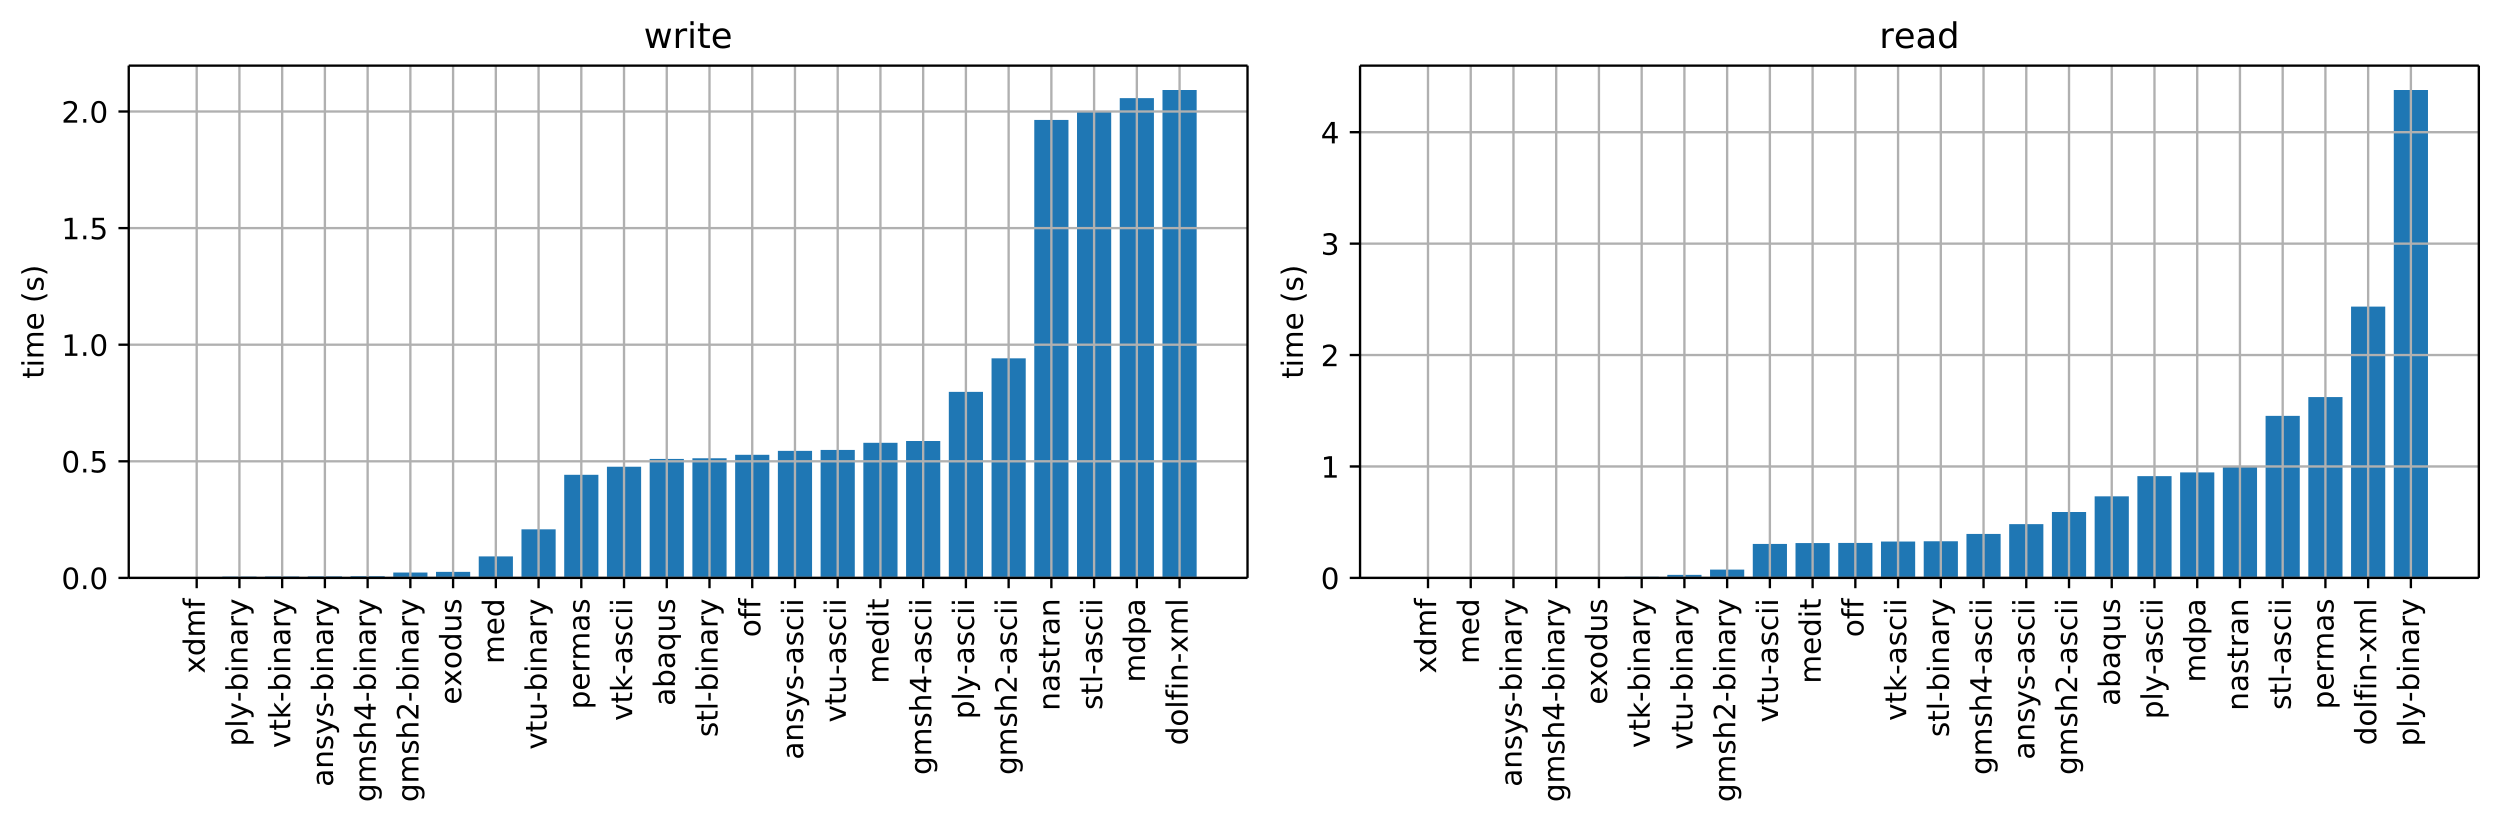 <svg height="373.262" viewBox="0 0 850.161 279.946" width="1133.548" xmlns="http://www.w3.org/2000/svg" xmlns:xlink="http://www.w3.org/1999/xlink"><defs><style>*{stroke-linecap:butt;stroke-linejoin:round}</style></defs><g id="figure_1"><path d="M0 279.946h850.161V0H0z" fill="none" id="patch_1"/><g id="axes_1"><path d="M43.781 196.518h380.455v-174.2H43.781z" fill="none" id="patch_2"/><path clip-path="url(#pb175571d95)" d="M61.075 196.518H72.7v-.25H61.075z" fill="#1f77b4" id="patch_3"/><path clip-path="url(#pb175571d95)" d="M75.607 196.518h11.626v-.438H75.607z" fill="#1f77b4" id="patch_4"/><path clip-path="url(#pb175571d95)" d="M90.14 196.518h11.625v-.477H90.139z" fill="#1f77b4" id="patch_5"/><path clip-path="url(#pb175571d95)" d="M104.671 196.518h11.626v-.533h-11.626z" fill="#1f77b4" id="patch_6"/><path clip-path="url(#pb175571d95)" d="M119.204 196.518h11.626v-.597h-11.626z" fill="#1f77b4" id="patch_7"/><path clip-path="url(#pb175571d95)" d="M133.736 196.518h11.626v-1.811h-11.626z" fill="#1f77b4" id="patch_8"/><path clip-path="url(#pb175571d95)" d="M148.268 196.518h11.626v-2.043h-11.626z" fill="#1f77b4" id="patch_9"/><path clip-path="url(#pb175571d95)" d="M162.8 196.518h11.626v-7.315h-11.625z" fill="#1f77b4" id="patch_10"/><path clip-path="url(#pb175571d95)" d="M177.333 196.518h11.626v-16.513h-11.626z" fill="#1f77b4" id="patch_11"/><path clip-path="url(#pb175571d95)" d="M191.865 196.518h11.626v-35.046h-11.626z" fill="#1f77b4" id="patch_12"/><path clip-path="url(#pb175571d95)" d="M206.397 196.518h11.626v-37.8h-11.626z" fill="#1f77b4" id="patch_13"/><path clip-path="url(#pb175571d95)" d="M220.93 196.518h11.626V156.07H220.93z" fill="#1f77b4" id="patch_14"/><path clip-path="url(#pb175571d95)" d="M235.462 196.518h11.626v-40.69h-11.626z" fill="#1f77b4" id="patch_15"/><path clip-path="url(#pb175571d95)" d="M249.994 196.518h11.626v-41.846h-11.626z" fill="#1f77b4" id="patch_16"/><path clip-path="url(#pb175571d95)" d="M264.527 196.518h11.625v-43.203h-11.625z" fill="#1f77b4" id="patch_17"/><path clip-path="url(#pb175571d95)" d="M279.059 196.518h11.626v-43.52h-11.626z" fill="#1f77b4" id="patch_18"/><path clip-path="url(#pb175571d95)" d="M293.591 196.518h11.626v-45.927H293.59z" fill="#1f77b4" id="patch_19"/><path clip-path="url(#pb175571d95)" d="M308.123 196.518h11.626v-46.55h-11.626z" fill="#1f77b4" id="patch_20"/><path clip-path="url(#pb175571d95)" d="M322.656 196.518h11.625V133.26h-11.625z" fill="#1f77b4" id="patch_21"/><path clip-path="url(#pb175571d95)" d="M337.188 196.518h11.626v-74.667h-11.626z" fill="#1f77b4" id="patch_22"/><path clip-path="url(#pb175571d95)" d="M351.72 196.518h11.626V40.792H351.72z" fill="#1f77b4" id="patch_23"/><path clip-path="url(#pb175571d95)" d="M366.252 196.518h11.626V37.906h-11.626z" fill="#1f77b4" id="patch_24"/><path clip-path="url(#pb175571d95)" d="M380.785 196.518h11.626V33.381h-11.626z" fill="#1f77b4" id="patch_25"/><path clip-path="url(#pb175571d95)" d="M395.317 196.518h11.626V30.613h-11.626z" fill="#1f77b4" id="patch_26"/><g id="matplotlib.axis_1"><g id="xtick_1"><path clip-path="url(#pb175571d95)" d="M66.888 196.518v-174.2" fill="none" stroke="#b0b0b0" stroke-linecap="square" stroke-width=".8" id="line2d_1"/><g id="line2d_2"><defs><path d="M0 0v3.5" id="mcf3521dcca" stroke="#000" stroke-width=".8"/></defs><use x="66.888" xlink:href="#mcf3521dcca" y="196.518" stroke="#000" stroke-width=".8"/></g><g id="text_1"><defs><path d="M54.89 54.688l-19.78-26.61L55.905 0H45.313L29.39 21.484 13.484 0H2.875l21.25 28.61L4.687 54.687h10.594l14.5-19.485 14.5 19.484z" id="DejaVuSans-120"/><path d="M45.406 46.39v29.594h8.985V0h-8.985v8.203Q42.578 3.328 38.25.953q-4.313-2.375-10.375-2.375-9.906 0-16.14 7.906-6.22 7.922-6.22 20.813 0 12.89 6.22 20.797Q17.968 56 27.874 56q6.063 0 10.375-2.375 4.328-2.36 7.156-7.234zm-30.61-19.093q0-9.906 4.079-15.547 4.078-5.64 11.203-5.64 7.125 0 11.219 5.64 4.11 5.64 4.11 15.547 0 9.906-4.11 15.547-4.094 5.64-11.219 5.64-7.125 0-11.203-5.64-4.078-5.64-4.078-15.547z" id="DejaVuSans-100"/><path d="M52 44.188q3.375 6.062 8.063 8.937Q64.75 56 71.093 56q8.548 0 13.188-5.984 4.64-5.97 4.64-17V0h-9.03v32.719q0 7.86-2.797 11.656-2.781 3.813-8.485 3.813-6.984 0-11.046-4.641-4.047-4.625-4.047-12.64V0h-9.032v32.719q0 7.906-2.78 11.687-2.782 3.782-8.595 3.782-6.89 0-10.953-4.657-4.047-4.656-4.047-12.625V0H9.08v54.688h9.03v-8.5q3.078 5.03 7.375 7.421Q29.781 56 35.687 56q5.97 0 10.141-3.031Q50 49.953 52 44.187z" id="DejaVuSans-109"/><path d="M37.11 75.984V68.5h-8.594q-4.828 0-6.72-1.953-1.874-1.953-1.874-7.031v-4.828h14.797v-6.985H19.922V0H10.89v47.703H2.297v6.984h8.594V58.5q0 9.125 4.25 13.297 4.25 4.187 13.468 4.187z" id="DejaVuSans-102"/></defs><g transform="matrix(0 -.1 -.1 0 69.647 229.046)"><use xlink:href="#DejaVuSans-120"/><use x="59.18" xlink:href="#DejaVuSans-100"/><use x="122.656" xlink:href="#DejaVuSans-109"/><use x="220.068" xlink:href="#DejaVuSans-102"/></g></g></g><g id="xtick_2"><path clip-path="url(#pb175571d95)" d="M81.42 196.518v-174.2" fill="none" stroke="#b0b0b0" stroke-linecap="square" stroke-width=".8" id="line2d_3"/><use x="81.42" xlink:href="#mcf3521dcca" y="196.518" stroke="#000" stroke-width=".8" id="line2d_4"/><g id="text_2"><defs><path d="M18.11 8.203v-29H9.077v75.484h9.031v-8.296q2.844 4.875 7.157 7.234Q29.594 56 35.594 56q9.968 0 16.187-7.906 6.235-7.907 6.235-20.797T51.78 6.484q-6.218-7.906-16.187-7.906-6 0-10.328 2.375-4.313 2.375-7.157 7.25zm30.578 19.094q0 9.906-4.079 15.547-4.078 5.64-11.203 5.64-7.14 0-11.218-5.64-4.079-5.64-4.079-15.547 0-9.906 4.078-15.547 4.079-5.64 11.22-5.64 7.124 0 11.202 5.64t4.078 15.547z" id="DejaVuSans-112"/><path d="M9.422 75.984h8.984V0H9.422z" id="DejaVuSans-108"/><path d="M32.172-5.078q-3.797-9.766-7.422-12.735-3.61-2.984-9.656-2.984H7.906v7.516h5.282q3.703 0 5.75 1.765Q21-9.766 23.483-3.219l1.61 4.094-22.11 53.813H12.5l17.094-42.766 17.093 42.766h9.516z" id="DejaVuSans-121"/><path d="M4.89 31.39h26.313v-8H4.891z" id="DejaVuSans-45"/><path d="M48.688 27.297q0 9.906-4.079 15.547-4.078 5.64-11.203 5.64-7.14 0-11.218-5.64-4.079-5.64-4.079-15.547 0-9.906 4.078-15.547 4.079-5.64 11.22-5.64 7.124 0 11.202 5.64t4.078 15.547zM18.108 46.39q2.844 4.875 7.157 7.234Q29.594 56 35.594 56q9.968 0 16.187-7.906 6.235-7.907 6.235-20.797T51.78 6.484q-6.218-7.906-16.187-7.906-6 0-10.328 2.375-4.313 2.375-7.157 7.25V0H9.08v75.984h9.03z" id="DejaVuSans-98"/><path d="M9.422 54.688h8.984V0H9.422zm0 21.296h8.984v-11.39H9.422z" id="DejaVuSans-105"/><path d="M54.89 33.016V0h-8.984v32.719q0 7.765-3.031 11.61-3.031 3.858-9.078 3.858-7.281 0-11.484-4.64-4.204-4.625-4.204-12.64V0H9.08v54.688h9.03v-8.5q3.235 4.937 7.594 7.374Q30.078 56 35.797 56q9.422 0 14.25-5.828 4.844-5.828 4.844-17.156z" id="DejaVuSans-110"/><path d="M34.281 27.484q-10.89 0-15.093-2.484-4.204-2.484-4.204-8.5 0-4.781 3.157-7.594 3.156-2.797 8.562-2.797 7.485 0 12 5.297 4.516 5.297 4.516 14.078v2zm17.922 3.72V0H43.22v8.297Q40.14 3.328 35.547.953q-4.594-2.375-11.234-2.375-8.391 0-13.36 4.719Q6 8.016 6 15.922q0 9.219 6.172 13.906 6.187 4.688 18.437 4.688h12.61v.89q0 6.203-4.078 9.594-4.078 3.39-11.453 3.39-4.688 0-9.141-1.124-4.438-1.125-8.531-3.375v8.312q4.921 1.906 9.562 2.844 4.64.953 9.031.953 11.875 0 17.735-6.156 5.86-6.14 5.86-18.64z" id="DejaVuSans-97"/><path d="M41.11 46.297q-1.516.875-3.297 1.281Q36.03 48 33.89 48q-7.625 0-11.703-4.953-4.079-4.953-4.079-14.234V0H9.08v54.688h9.03v-8.5q2.844 4.984 7.375 7.39Q30.031 56 36.531 56q.922 0 2.047-.125 1.125-.11 2.484-.36z" id="DejaVuSans-114"/></defs><g transform="matrix(0 -.1 -.1 0 84.18 253.792)"><use xlink:href="#DejaVuSans-112"/><use x="63.477" xlink:href="#DejaVuSans-108"/><use x="91.26" xlink:href="#DejaVuSans-121"/><use x="150.424" xlink:href="#DejaVuSans-45"/><use x="186.508" xlink:href="#DejaVuSans-98"/><use x="249.984" xlink:href="#DejaVuSans-105"/><use x="277.768" xlink:href="#DejaVuSans-110"/><use x="341.146" xlink:href="#DejaVuSans-97"/><use x="402.426" xlink:href="#DejaVuSans-114"/><use x="443.539" xlink:href="#DejaVuSans-121"/></g></g></g><g id="xtick_3"><path clip-path="url(#pb175571d95)" d="M95.952 196.518v-174.2" fill="none" stroke="#b0b0b0" stroke-linecap="square" stroke-width=".8" id="line2d_5"/><use x="95.952" xlink:href="#mcf3521dcca" y="196.518" stroke="#000" stroke-width=".8" id="line2d_6"/><g id="text_3"><defs><path d="M2.984 54.688H12.5L29.594 8.797l17.093 45.89h9.516L35.687 0H23.485z" id="DejaVuSans-118"/><path d="M18.313 70.219V54.688h18.5v-6.985h-18.5V18.016q0-6.688 1.828-8.594 1.828-1.906 7.453-1.906h9.218V0h-9.218q-10.407 0-14.36 3.875-3.953 3.89-3.953 14.14v29.688H2.687v6.984h6.594V70.22z" id="DejaVuSans-116"/><path d="M9.078 75.984h9.031V31.11l26.813 23.578H56.39l-29-25.578L57.625 0H45.906L18.11 26.703V0H9.08z" id="DejaVuSans-107"/></defs><g transform="matrix(0 -.1 -.1 0 98.711 254.377)"><use xlink:href="#DejaVuSans-118"/><use x="59.18" xlink:href="#DejaVuSans-116"/><use x="98.389" xlink:href="#DejaVuSans-107"/><use x="156.299" xlink:href="#DejaVuSans-45"/><use x="192.383" xlink:href="#DejaVuSans-98"/><use x="255.859" xlink:href="#DejaVuSans-105"/><use x="283.643" xlink:href="#DejaVuSans-110"/><use x="347.021" xlink:href="#DejaVuSans-97"/><use x="408.301" xlink:href="#DejaVuSans-114"/><use x="449.414" xlink:href="#DejaVuSans-121"/></g></g></g><g id="xtick_4"><path clip-path="url(#pb175571d95)" d="M110.484 196.518v-174.2" fill="none" stroke="#b0b0b0" stroke-linecap="square" stroke-width=".8" id="line2d_7"/><use x="110.484" xlink:href="#mcf3521dcca" y="196.518" stroke="#000" stroke-width=".8" id="line2d_8"/><g id="text_4"><defs><path d="M44.281 53.078v-8.5q-3.797 1.953-7.906 2.922-4.094.984-8.5.984-6.688 0-10.031-2.047-3.344-2.046-3.344-6.156 0-3.125 2.39-4.906 2.391-1.781 9.626-3.39l3.078-.688q9.562-2.047 13.593-5.781 4.032-3.735 4.032-10.422 0-7.625-6.032-12.078-6.03-4.438-16.578-4.438-4.39 0-9.156.86Q10.688.296 5.422 2v9.281q4.984-2.594 9.812-3.89 4.829-1.282 9.579-1.282 6.343 0 9.75 2.172 3.421 2.172 3.421 6.125 0 3.656-2.468 5.61-2.453 1.953-10.813 3.765l-3.125.735q-8.344 1.75-12.062 5.39-3.704 3.64-3.704 9.985 0 7.718 5.47 11.906Q16.75 56 26.811 56q4.97 0 9.36-.734 4.406-.72 8.11-2.188z" id="DejaVuSans-115"/></defs><g transform="matrix(0 -.1 -.1 0 113.244 267.55)"><use xlink:href="#DejaVuSans-97"/><use x="61.279" xlink:href="#DejaVuSans-110"/><use x="124.658" xlink:href="#DejaVuSans-115"/><use x="176.758" xlink:href="#DejaVuSans-121"/><use x="235.938" xlink:href="#DejaVuSans-115"/><use x="288.037" xlink:href="#DejaVuSans-45"/><use x="324.121" xlink:href="#DejaVuSans-98"/><use x="387.598" xlink:href="#DejaVuSans-105"/><use x="415.381" xlink:href="#DejaVuSans-110"/><use x="478.76" xlink:href="#DejaVuSans-97"/><use x="540.039" xlink:href="#DejaVuSans-114"/><use x="581.152" xlink:href="#DejaVuSans-121"/></g></g></g><g id="xtick_5"><path clip-path="url(#pb175571d95)" d="M125.017 196.518v-174.2" fill="none" stroke="#b0b0b0" stroke-linecap="square" stroke-width=".8" id="line2d_9"/><use x="125.017" xlink:href="#mcf3521dcca" y="196.518" stroke="#000" stroke-width=".8" id="line2d_10"/><g id="text_5"><defs><path d="M45.406 27.984q0 9.766-4.031 15.125-4.016 5.375-11.297 5.375-7.219 0-11.25-5.375-4.031-5.359-4.031-15.125 0-9.718 4.031-15.093t11.25-5.375q7.281 0 11.297 5.375 4.031 5.375 4.031 15.093zm8.985-21.203q0-13.953-6.203-20.765Q42-20.797 29.203-20.797q-4.734 0-8.937.703-4.203.703-8.157 2.172v8.735q3.954-2.141 7.813-3.157 3.86-1.031 7.86-1.031 8.843 0 13.234 4.61 4.39 4.609 4.39 13.937v4.453q-2.781-4.844-7.125-7.234Q33.938 0 27.875 0 17.828 0 11.672 7.656q-6.156 7.672-6.156 20.328 0 12.688 6.156 20.344Q17.828 56 27.875 56q6.063 0 10.406-2.39 4.344-2.391 7.125-7.22v8.297h8.985z" id="DejaVuSans-103"/><path d="M54.89 33.016V0h-8.984v32.719q0 7.765-3.031 11.61-3.031 3.858-9.078 3.858-7.281 0-11.484-4.64-4.204-4.625-4.204-12.64V0H9.08v75.984h9.03V46.188q3.235 4.937 7.594 7.374Q30.078 56 35.797 56q9.422 0 14.25-5.828 4.844-5.828 4.844-17.156z" id="DejaVuSans-104"/><path d="M37.797 64.313L12.89 25.39h24.906zm-2.594 8.593H47.61V25.391h10.407v-8.203H47.609V0h-9.812v17.188H4.89v9.515z" id="DejaVuSans-52"/></defs><g transform="matrix(0 -.1 -.1 0 127.776 272.746)"><use xlink:href="#DejaVuSans-103"/><use x="63.477" xlink:href="#DejaVuSans-109"/><use x="160.889" xlink:href="#DejaVuSans-115"/><use x="212.988" xlink:href="#DejaVuSans-104"/><use x="276.367" xlink:href="#DejaVuSans-52"/><use x="339.99" xlink:href="#DejaVuSans-45"/><use x="376.074" xlink:href="#DejaVuSans-98"/><use x="439.551" xlink:href="#DejaVuSans-105"/><use x="467.334" xlink:href="#DejaVuSans-110"/><use x="530.713" xlink:href="#DejaVuSans-97"/><use x="591.992" xlink:href="#DejaVuSans-114"/><use x="633.105" xlink:href="#DejaVuSans-121"/></g></g></g><g id="xtick_6"><path clip-path="url(#pb175571d95)" d="M139.549 196.518v-174.2" fill="none" stroke="#b0b0b0" stroke-linecap="square" stroke-width=".8" id="line2d_11"/><use x="139.549" xlink:href="#mcf3521dcca" y="196.518" stroke="#000" stroke-width=".8" id="line2d_12"/><g id="text_6"><defs><path d="M19.188 8.297h34.421V0H7.33v8.297q5.609 5.812 15.296 15.594 9.703 9.797 12.188 12.64 4.734 5.313 6.609 9 1.89 3.688 1.89 7.25 0 5.813-4.078 9.469-4.078 3.672-10.625 3.672-4.64 0-9.797-1.61-5.14-1.609-11-4.89v9.969Q13.767 71.78 18.938 73q5.188 1.219 9.485 1.219 11.328 0 18.062-5.672 6.735-5.656 6.735-15.125 0-4.5-1.688-8.531-1.672-4.016-6.125-9.485-1.218-1.422-7.765-8.187-6.532-6.766-18.453-18.922z" id="DejaVuSans-50"/></defs><g transform="matrix(0 -.1 -.1 0 142.308 272.746)"><use xlink:href="#DejaVuSans-103"/><use x="63.477" xlink:href="#DejaVuSans-109"/><use x="160.889" xlink:href="#DejaVuSans-115"/><use x="212.988" xlink:href="#DejaVuSans-104"/><use x="276.367" xlink:href="#DejaVuSans-50"/><use x="339.99" xlink:href="#DejaVuSans-45"/><use x="376.074" xlink:href="#DejaVuSans-98"/><use x="439.551" xlink:href="#DejaVuSans-105"/><use x="467.334" xlink:href="#DejaVuSans-110"/><use x="530.713" xlink:href="#DejaVuSans-97"/><use x="591.992" xlink:href="#DejaVuSans-114"/><use x="633.105" xlink:href="#DejaVuSans-121"/></g></g></g><g id="xtick_7"><path clip-path="url(#pb175571d95)" d="M154.081 196.518v-174.2" fill="none" stroke="#b0b0b0" stroke-linecap="square" stroke-width=".8" id="line2d_13"/><use x="154.081" xlink:href="#mcf3521dcca" y="196.518" stroke="#000" stroke-width=".8" id="line2d_14"/><g id="text_7"><defs><path d="M56.203 29.594v-4.39H14.891q.593-9.282 5.593-14.142 5-4.859 13.938-4.859 5.172 0 10.031 1.266 4.86 1.265 9.656 3.812v-8.5Q49.266.734 44.187-.344 39.11-1.422 33.892-1.422q-13.094 0-20.735 7.61-7.64 7.625-7.64 20.625 0 13.421 7.25 21.296Q20.016 56 32.328 56q11.031 0 17.453-7.11 6.422-7.093 6.422-19.296zm-8.984 2.64q-.094 7.36-4.125 11.75-4.032 4.407-10.672 4.407-7.516 0-12.031-4.25-4.516-4.25-5.203-11.97z" id="DejaVuSans-101"/><path d="M30.61 48.39q-7.22 0-11.422-5.64-4.204-5.64-4.204-15.453 0-9.813 4.172-15.453 4.188-5.64 11.453-5.64 7.188 0 11.375 5.655 4.203 5.672 4.203 15.438 0 9.719-4.203 15.406-4.187 5.688-11.375 5.688zm0 7.61q11.718 0 18.406-7.625 6.703-7.61 6.703-21.078 0-13.422-6.703-21.078-6.688-7.64-18.407-7.64-11.765 0-18.437 7.64-6.656 7.656-6.656 21.078 0 13.469 6.656 21.078Q18.844 56 30.609 56z" id="DejaVuSans-111"/><path d="M8.5 21.578v33.11h8.984V21.922q0-7.766 3.016-11.656 3.031-3.875 9.094-3.875 7.265 0 11.484 4.64 4.234 4.64 4.234 12.656v31h8.985V0h-8.984v8.406Q42.047 3.422 37.718 1q-4.313-2.422-10.032-2.422-9.421 0-14.312 5.86Q8.5 10.296 8.5 21.578zM31.11 56z" id="DejaVuSans-117"/></defs><g transform="matrix(0 -.1 -.1 0 156.84 239.598)"><use xlink:href="#DejaVuSans-101"/><use x="61.508" xlink:href="#DejaVuSans-120"/><use x="120.641" xlink:href="#DejaVuSans-111"/><use x="181.822" xlink:href="#DejaVuSans-100"/><use x="245.299" xlink:href="#DejaVuSans-117"/><use x="308.678" xlink:href="#DejaVuSans-115"/></g></g></g><g id="xtick_8"><path clip-path="url(#pb175571d95)" d="M168.614 196.518v-174.2" fill="none" stroke="#b0b0b0" stroke-linecap="square" stroke-width=".8" id="line2d_15"/><use x="168.614" xlink:href="#mcf3521dcca" y="196.518" stroke="#000" stroke-width=".8" id="line2d_16"/><g transform="matrix(0 -.1 -.1 0 171.373 225.76)" id="text_8"><use xlink:href="#DejaVuSans-109"/><use x="97.412" xlink:href="#DejaVuSans-101"/><use x="158.936" xlink:href="#DejaVuSans-100"/></g></g><g id="xtick_9"><path clip-path="url(#pb175571d95)" d="M183.146 196.518v-174.2" fill="none" stroke="#b0b0b0" stroke-linecap="square" stroke-width=".8" id="line2d_17"/><use x="183.146" xlink:href="#mcf3521dcca" y="196.518" stroke="#000" stroke-width=".8" id="line2d_18"/><g transform="matrix(0 -.1 -.1 0 185.905 254.924)" id="text_9"><use xlink:href="#DejaVuSans-118"/><use x="59.18" xlink:href="#DejaVuSans-116"/><use x="98.389" xlink:href="#DejaVuSans-117"/><use x="161.768" xlink:href="#DejaVuSans-45"/><use x="197.852" xlink:href="#DejaVuSans-98"/><use x="261.328" xlink:href="#DejaVuSans-105"/><use x="289.111" xlink:href="#DejaVuSans-110"/><use x="352.49" xlink:href="#DejaVuSans-97"/><use x="413.77" xlink:href="#DejaVuSans-114"/><use x="454.883" xlink:href="#DejaVuSans-121"/></g></g><g id="xtick_10"><path clip-path="url(#pb175571d95)" d="M197.678 196.518v-174.2" fill="none" stroke="#b0b0b0" stroke-linecap="square" stroke-width=".8" id="line2d_19"/><use x="197.678" xlink:href="#mcf3521dcca" y="196.518" stroke="#000" stroke-width=".8" id="line2d_20"/><g transform="matrix(0 -.1 -.1 0 200.437 241.207)" id="text_10"><use xlink:href="#DejaVuSans-112"/><use x="63.477" xlink:href="#DejaVuSans-101"/><use x="125" xlink:href="#DejaVuSans-114"/><use x="166.098" xlink:href="#DejaVuSans-109"/><use x="263.51" xlink:href="#DejaVuSans-97"/><use x="324.789" xlink:href="#DejaVuSans-115"/></g></g><g id="xtick_11"><path clip-path="url(#pb175571d95)" d="M212.21 196.518v-174.2" fill="none" stroke="#b0b0b0" stroke-linecap="square" stroke-width=".8" id="line2d_21"/><use x="212.21" xlink:href="#mcf3521dcca" y="196.518" stroke="#000" stroke-width=".8" id="line2d_22"/><g id="text_11"><defs><path d="M48.781 52.594v-8.407q-3.812 2.11-7.64 3.157-3.828 1.047-7.735 1.047-8.75 0-13.593-5.547-4.829-5.532-4.829-15.547 0-10.016 4.829-15.563 4.843-5.53 13.593-5.53 3.907 0 7.735 1.046 3.828 1.047 7.64 3.156V2.094Q45.016.344 40.984-.531q-4.015-.89-8.562-.89-12.36 0-19.64 7.765-7.266 7.765-7.266 20.953 0 13.375 7.343 21.031Q20.22 56 33.016 56q4.14 0 8.093-.86 3.953-.843 7.672-2.546z" id="DejaVuSans-99"/></defs><g transform="matrix(0 -.1 -.1 0 214.97 245.148)"><use xlink:href="#DejaVuSans-118"/><use x="59.18" xlink:href="#DejaVuSans-116"/><use x="98.389" xlink:href="#DejaVuSans-107"/><use x="156.299" xlink:href="#DejaVuSans-45"/><use x="192.383" xlink:href="#DejaVuSans-97"/><use x="253.662" xlink:href="#DejaVuSans-115"/><use x="305.762" xlink:href="#DejaVuSans-99"/><use x="360.742" xlink:href="#DejaVuSans-105"/><use x="388.525" xlink:href="#DejaVuSans-105"/></g></g></g><g id="xtick_12"><path clip-path="url(#pb175571d95)" d="M226.743 196.518v-174.2" fill="none" stroke="#b0b0b0" stroke-linecap="square" stroke-width=".8" id="line2d_23"/><use x="226.743" xlink:href="#mcf3521dcca" y="196.518" stroke="#000" stroke-width=".8" id="line2d_24"/><g id="text_12"><defs><path d="M14.797 27.297q0-9.906 4.078-15.547 4.078-5.64 11.203-5.64 7.125 0 11.219 5.64 4.11 5.64 4.11 15.547 0 9.906-4.11 15.547-4.094 5.64-11.219 5.64-7.125 0-11.203-5.64-4.078-5.64-4.078-15.547zm30.61-19.094Q42.577 3.328 38.25.953q-4.313-2.375-10.375-2.375-9.906 0-16.14 7.906-6.22 7.922-6.22 20.813 0 12.89 6.22 20.797Q17.968 56 27.874 56q6.063 0 10.375-2.375 4.328-2.36 7.156-7.234v8.297h8.985v-75.485h-8.985z" id="DejaVuSans-113"/></defs><g transform="matrix(0 -.1 -.1 0 229.502 240.018)"><use xlink:href="#DejaVuSans-97"/><use x="61.279" xlink:href="#DejaVuSans-98"/><use x="124.756" xlink:href="#DejaVuSans-97"/><use x="186.035" xlink:href="#DejaVuSans-113"/><use x="249.512" xlink:href="#DejaVuSans-117"/><use x="312.891" xlink:href="#DejaVuSans-115"/></g></g></g><g id="xtick_13"><path clip-path="url(#pb175571d95)" d="M241.275 196.518v-174.2" fill="none" stroke="#b0b0b0" stroke-linecap="square" stroke-width=".8" id="line2d_25"/><use x="241.275" xlink:href="#mcf3521dcca" y="196.518" stroke="#000" stroke-width=".8" id="line2d_26"/><g transform="matrix(0 -.1 -.1 0 244.034 250.656)" id="text_13"><use xlink:href="#DejaVuSans-115"/><use x="52.1" xlink:href="#DejaVuSans-116"/><use x="91.309" xlink:href="#DejaVuSans-108"/><use x="119.092" xlink:href="#DejaVuSans-45"/><use x="155.176" xlink:href="#DejaVuSans-98"/><use x="218.652" xlink:href="#DejaVuSans-105"/><use x="246.436" xlink:href="#DejaVuSans-110"/><use x="309.814" xlink:href="#DejaVuSans-97"/><use x="371.094" xlink:href="#DejaVuSans-114"/><use x="412.207" xlink:href="#DejaVuSans-121"/></g></g><g id="xtick_14"><path clip-path="url(#pb175571d95)" d="M255.807 196.518v-174.2" fill="none" stroke="#b0b0b0" stroke-linecap="square" stroke-width=".8" id="line2d_27"/><use x="255.807" xlink:href="#mcf3521dcca" y="196.518" stroke="#000" stroke-width=".8" id="line2d_28"/><g transform="matrix(0 -.1 -.1 0 258.567 216.678)" id="text_14"><use xlink:href="#DejaVuSans-111"/><use x="61.182" xlink:href="#DejaVuSans-102"/><use x="96.387" xlink:href="#DejaVuSans-102"/></g></g><g id="xtick_15"><path clip-path="url(#pb175571d95)" d="M270.34 196.518v-174.2" fill="none" stroke="#b0b0b0" stroke-linecap="square" stroke-width=".8" id="line2d_29"/><use x="270.339" xlink:href="#mcf3521dcca" y="196.518" stroke="#000" stroke-width=".8" id="line2d_30"/><g transform="matrix(0 -.1 -.1 0 273.099 258.321)" id="text_15"><use xlink:href="#DejaVuSans-97"/><use x="61.279" xlink:href="#DejaVuSans-110"/><use x="124.658" xlink:href="#DejaVuSans-115"/><use x="176.758" xlink:href="#DejaVuSans-121"/><use x="235.938" xlink:href="#DejaVuSans-115"/><use x="288.037" xlink:href="#DejaVuSans-45"/><use x="324.121" xlink:href="#DejaVuSans-97"/><use x="385.4" xlink:href="#DejaVuSans-115"/><use x="437.5" xlink:href="#DejaVuSans-99"/><use x="492.48" xlink:href="#DejaVuSans-105"/><use x="520.264" xlink:href="#DejaVuSans-105"/></g></g><g id="xtick_16"><path clip-path="url(#pb175571d95)" d="M284.872 196.518v-174.2" fill="none" stroke="#b0b0b0" stroke-linecap="square" stroke-width=".8" id="line2d_31"/><use x="284.872" xlink:href="#mcf3521dcca" y="196.518" stroke="#000" stroke-width=".8" id="line2d_32"/><g transform="matrix(0 -.1 -.1 0 287.631 245.695)" id="text_16"><use xlink:href="#DejaVuSans-118"/><use x="59.18" xlink:href="#DejaVuSans-116"/><use x="98.389" xlink:href="#DejaVuSans-117"/><use x="161.768" xlink:href="#DejaVuSans-45"/><use x="197.852" xlink:href="#DejaVuSans-97"/><use x="259.131" xlink:href="#DejaVuSans-115"/><use x="311.23" xlink:href="#DejaVuSans-99"/><use x="366.211" xlink:href="#DejaVuSans-105"/><use x="393.994" xlink:href="#DejaVuSans-105"/></g></g><g id="xtick_17"><path clip-path="url(#pb175571d95)" d="M299.404 196.518v-174.2" fill="none" stroke="#b0b0b0" stroke-linecap="square" stroke-width=".8" id="line2d_33"/><use x="299.404" xlink:href="#mcf3521dcca" y="196.518" stroke="#000" stroke-width=".8" id="line2d_34"/><g transform="matrix(0 -.1 -.1 0 302.163 232.459)" id="text_17"><use xlink:href="#DejaVuSans-109"/><use x="97.412" xlink:href="#DejaVuSans-101"/><use x="158.936" xlink:href="#DejaVuSans-100"/><use x="222.412" xlink:href="#DejaVuSans-105"/><use x="250.195" xlink:href="#DejaVuSans-116"/></g></g><g id="xtick_18"><path clip-path="url(#pb175571d95)" d="M313.936 196.518v-174.2" fill="none" stroke="#b0b0b0" stroke-linecap="square" stroke-width=".8" id="line2d_35"/><use x="313.936" xlink:href="#mcf3521dcca" y="196.518" stroke="#000" stroke-width=".8" id="line2d_36"/><g transform="matrix(0 -.1 -.1 0 316.696 263.517)" id="text_18"><use xlink:href="#DejaVuSans-103"/><use x="63.477" xlink:href="#DejaVuSans-109"/><use x="160.889" xlink:href="#DejaVuSans-115"/><use x="212.988" xlink:href="#DejaVuSans-104"/><use x="276.367" xlink:href="#DejaVuSans-52"/><use x="339.99" xlink:href="#DejaVuSans-45"/><use x="376.074" xlink:href="#DejaVuSans-97"/><use x="437.354" xlink:href="#DejaVuSans-115"/><use x="489.453" xlink:href="#DejaVuSans-99"/><use x="544.434" xlink:href="#DejaVuSans-105"/><use x="572.217" xlink:href="#DejaVuSans-105"/></g></g><g id="xtick_19"><path clip-path="url(#pb175571d95)" d="M328.469 196.518v-174.2" fill="none" stroke="#b0b0b0" stroke-linecap="square" stroke-width=".8" id="line2d_37"/><use x="328.469" xlink:href="#mcf3521dcca" y="196.518" stroke="#000" stroke-width=".8" id="line2d_38"/><g transform="matrix(0 -.1 -.1 0 331.228 244.562)" id="text_19"><use xlink:href="#DejaVuSans-112"/><use x="63.477" xlink:href="#DejaVuSans-108"/><use x="91.26" xlink:href="#DejaVuSans-121"/><use x="150.424" xlink:href="#DejaVuSans-45"/><use x="186.508" xlink:href="#DejaVuSans-97"/><use x="247.787" xlink:href="#DejaVuSans-115"/><use x="299.887" xlink:href="#DejaVuSans-99"/><use x="354.867" xlink:href="#DejaVuSans-105"/><use x="382.65" xlink:href="#DejaVuSans-105"/></g></g><g id="xtick_20"><path clip-path="url(#pb175571d95)" d="M343 196.518v-174.2" fill="none" stroke="#b0b0b0" stroke-linecap="square" stroke-width=".8" id="line2d_39"/><use x="343.001" xlink:href="#mcf3521dcca" y="196.518" stroke="#000" stroke-width=".8" id="line2d_40"/><g transform="matrix(0 -.1 -.1 0 345.76 263.517)" id="text_20"><use xlink:href="#DejaVuSans-103"/><use x="63.477" xlink:href="#DejaVuSans-109"/><use x="160.889" xlink:href="#DejaVuSans-115"/><use x="212.988" xlink:href="#DejaVuSans-104"/><use x="276.367" xlink:href="#DejaVuSans-50"/><use x="339.99" xlink:href="#DejaVuSans-45"/><use x="376.074" xlink:href="#DejaVuSans-97"/><use x="437.354" xlink:href="#DejaVuSans-115"/><use x="489.453" xlink:href="#DejaVuSans-99"/><use x="544.434" xlink:href="#DejaVuSans-105"/><use x="572.217" xlink:href="#DejaVuSans-105"/></g></g><g id="xtick_21"><path clip-path="url(#pb175571d95)" d="M357.533 196.518v-174.2" fill="none" stroke="#b0b0b0" stroke-linecap="square" stroke-width=".8" id="line2d_41"/><use x="357.533" xlink:href="#mcf3521dcca" y="196.518" stroke="#000" stroke-width=".8" id="line2d_42"/><g transform="matrix(0 -.1 -.1 0 360.292 241.69)" id="text_21"><use xlink:href="#DejaVuSans-110"/><use x="63.379" xlink:href="#DejaVuSans-97"/><use x="124.658" xlink:href="#DejaVuSans-115"/><use x="176.758" xlink:href="#DejaVuSans-116"/><use x="215.967" xlink:href="#DejaVuSans-114"/><use x="257.08" xlink:href="#DejaVuSans-97"/><use x="318.359" xlink:href="#DejaVuSans-110"/></g></g><g id="xtick_22"><path clip-path="url(#pb175571d95)" d="M372.065 196.518v-174.2" fill="none" stroke="#b0b0b0" stroke-linecap="square" stroke-width=".8" id="line2d_43"/><use x="372.065" xlink:href="#mcf3521dcca" y="196.518" stroke="#000" stroke-width=".8" id="line2d_44"/><g transform="matrix(0 -.1 -.1 0 374.825 241.426)" id="text_22"><use xlink:href="#DejaVuSans-115"/><use x="52.1" xlink:href="#DejaVuSans-116"/><use x="91.309" xlink:href="#DejaVuSans-108"/><use x="119.092" xlink:href="#DejaVuSans-45"/><use x="155.176" xlink:href="#DejaVuSans-97"/><use x="216.455" xlink:href="#DejaVuSans-115"/><use x="268.555" xlink:href="#DejaVuSans-99"/><use x="323.535" xlink:href="#DejaVuSans-105"/><use x="351.318" xlink:href="#DejaVuSans-105"/></g></g><g id="xtick_23"><path clip-path="url(#pb175571d95)" d="M386.598 196.518v-174.2" fill="none" stroke="#b0b0b0" stroke-linecap="square" stroke-width=".8" id="line2d_45"/><use x="386.598" xlink:href="#mcf3521dcca" y="196.518" stroke="#000" stroke-width=".8" id="line2d_46"/><g transform="matrix(0 -.1 -.1 0 389.357 232.084)" id="text_23"><use xlink:href="#DejaVuSans-109"/><use x="97.412" xlink:href="#DejaVuSans-100"/><use x="160.889" xlink:href="#DejaVuSans-112"/><use x="224.365" xlink:href="#DejaVuSans-97"/></g></g><g id="xtick_24"><path clip-path="url(#pb175571d95)" d="M401.13 196.518v-174.2" fill="none" stroke="#b0b0b0" stroke-linecap="square" stroke-width=".8" id="line2d_47"/><use x="401.13" xlink:href="#mcf3521dcca" y="196.518" stroke="#000" stroke-width=".8" id="line2d_48"/><g transform="matrix(0 -.1 -.1 0 403.89 253.445)" id="text_24"><use xlink:href="#DejaVuSans-100"/><use x="63.477" xlink:href="#DejaVuSans-111"/><use x="124.658" xlink:href="#DejaVuSans-108"/><use x="152.441" xlink:href="#DejaVuSans-102"/><use x="187.646" xlink:href="#DejaVuSans-105"/><use x="215.43" xlink:href="#DejaVuSans-110"/><use x="278.809" xlink:href="#DejaVuSans-45"/><use x="314.893" xlink:href="#DejaVuSans-120"/><use x="374.072" xlink:href="#DejaVuSans-109"/><use x="471.484" xlink:href="#DejaVuSans-108"/></g></g></g><g id="matplotlib.axis_2"><g id="ytick_1"><path clip-path="url(#pb175571d95)" d="M43.781 196.518h380.455" fill="none" stroke="#b0b0b0" stroke-linecap="square" stroke-width=".8" id="line2d_49"/><g id="line2d_50"><defs><path d="M0 0h-3.5" id="m8ed1791329" stroke="#000" stroke-width=".8"/></defs><use x="43.781" xlink:href="#m8ed1791329" y="196.518" stroke="#000" stroke-width=".8"/></g><g id="text_25"><defs><path d="M31.781 66.406q-7.61 0-11.453-7.5Q16.5 51.422 16.5 36.375q0-14.984 3.828-22.484 3.844-7.5 11.453-7.5 7.672 0 11.5 7.5 3.844 7.5 3.844 22.484 0 15.047-3.844 22.531-3.828 7.5-11.5 7.5zm0 7.813q12.266 0 18.735-9.703 6.468-9.688 6.468-28.141 0-18.406-6.468-28.11-6.47-9.687-18.735-9.687-12.25 0-18.718 9.688-6.47 9.703-6.47 28.109 0 18.453 6.47 28.14Q19.53 74.22 31.78 74.22z" id="DejaVuSans-48"/><path d="M10.688 12.406H21V0H10.687z" id="DejaVuSans-46"/></defs><g transform="matrix(.1 0 0 -.1 20.878 200.317)"><use xlink:href="#DejaVuSans-48"/><use x="63.623" xlink:href="#DejaVuSans-46"/><use x="95.41" xlink:href="#DejaVuSans-48"/></g></g></g><g id="ytick_2"><path clip-path="url(#pb175571d95)" d="M43.781 156.867h380.455" fill="none" stroke="#b0b0b0" stroke-linecap="square" stroke-width=".8" id="line2d_51"/><use x="43.781" xlink:href="#m8ed1791329" y="156.867" stroke="#000" stroke-width=".8" id="line2d_52"/><g id="text_26"><defs><path d="M10.797 72.906h38.719v-8.312H19.828v-17.86q2.14.735 4.281 1.094 2.157.36 4.313.36 12.203 0 19.328-6.688 7.14-6.688 7.14-18.11 0-11.765-7.328-18.296-7.328-6.516-20.656-6.516-4.593 0-9.36.781-4.75.782-9.827 2.344v9.922q4.39-2.39 9.078-3.563 4.687-1.171 9.906-1.171 8.453 0 13.375 4.437 4.938 4.438 4.938 12.063 0 7.609-4.938 12.047-4.922 4.453-13.375 4.453-3.953 0-7.89-.875-3.922-.875-8.016-2.735z" id="DejaVuSans-53"/></defs><g transform="matrix(.1 0 0 -.1 20.878 160.666)"><use xlink:href="#DejaVuSans-48"/><use x="63.623" xlink:href="#DejaVuSans-46"/><use x="95.41" xlink:href="#DejaVuSans-53"/></g></g></g><g id="ytick_3"><path clip-path="url(#pb175571d95)" d="M43.781 117.216h380.455" fill="none" stroke="#b0b0b0" stroke-linecap="square" stroke-width=".8" id="line2d_53"/><use x="43.781" xlink:href="#m8ed1791329" y="117.216" stroke="#000" stroke-width=".8" id="line2d_54"/><g id="text_27"><defs><path d="M12.406 8.297h16.11v55.625l-17.532-3.516v8.985l17.438 3.515h9.86V8.296H54.39V0H12.406z" id="DejaVuSans-49"/></defs><g transform="matrix(.1 0 0 -.1 20.878 121.015)"><use xlink:href="#DejaVuSans-49"/><use x="63.623" xlink:href="#DejaVuSans-46"/><use x="95.41" xlink:href="#DejaVuSans-48"/></g></g></g><g id="ytick_4"><path clip-path="url(#pb175571d95)" d="M43.781 77.565h380.455" fill="none" stroke="#b0b0b0" stroke-linecap="square" stroke-width=".8" id="line2d_55"/><use x="43.781" xlink:href="#m8ed1791329" y="77.565" stroke="#000" stroke-width=".8" id="line2d_56"/><g transform="matrix(.1 0 0 -.1 20.878 81.364)" id="text_28"><use xlink:href="#DejaVuSans-49"/><use x="63.623" xlink:href="#DejaVuSans-46"/><use x="95.41" xlink:href="#DejaVuSans-53"/></g></g><g id="ytick_5"><path clip-path="url(#pb175571d95)" d="M43.781 37.914h380.455" fill="none" stroke="#b0b0b0" stroke-linecap="square" stroke-width=".8" id="line2d_57"/><use x="43.781" xlink:href="#m8ed1791329" y="37.914" stroke="#000" stroke-width=".8" id="line2d_58"/><g transform="matrix(.1 0 0 -.1 20.878 41.713)" id="text_29"><use xlink:href="#DejaVuSans-50"/><use x="63.623" xlink:href="#DejaVuSans-46"/><use x="95.41" xlink:href="#DejaVuSans-48"/></g></g><g id="text_30"><defs><path d="M31 75.875q-6.531-11.219-9.719-22.219-3.172-10.984-3.172-22.265 0-11.266 3.203-22.328Q24.517-2 31-13.188h-7.813Q15.875-1.704 12.235 9.375q-3.64 11.078-3.64 22.016 0 10.89 3.61 21.922 3.624 11.046 10.983 22.562z" id="DejaVuSans-40"/><path d="M8.016 75.875h7.812q7.313-11.516 10.953-22.563 3.64-11.03 3.64-21.921 0-10.938-3.64-22.016-3.64-11.078-10.953-22.563H8.016Q14.5-2 17.703 9.063q3.203 11.063 3.203 22.329 0 11.28-3.203 22.265-3.203 11-9.687 22.219z" id="DejaVuSans-41"/></defs><g transform="matrix(0 -.1 -.1 0 14.798 128.81)"><use xlink:href="#DejaVuSans-116"/><use x="39.209" xlink:href="#DejaVuSans-105"/><use x="66.992" xlink:href="#DejaVuSans-109"/><use x="164.404" xlink:href="#DejaVuSans-101"/><use x="225.928" xlink:href="#DejaVuSans-32"/><use x="257.715" xlink:href="#DejaVuSans-40"/><use x="296.729" xlink:href="#DejaVuSans-115"/><use x="348.828" xlink:href="#DejaVuSans-41"/></g></g></g><path d="M43.781 196.518v-174.2" fill="none" stroke="#000" stroke-linecap="square" stroke-width=".8" id="patch_27"/><path d="M424.236 196.518v-174.2" fill="none" stroke="#000" stroke-linecap="square" stroke-width=".8" id="patch_28"/><path d="M43.781 196.518h380.455" fill="none" stroke="#000" stroke-linecap="square" stroke-width=".8" id="patch_29"/><path d="M43.781 22.318h380.455" fill="none" stroke="#000" stroke-linecap="square" stroke-width=".8" id="patch_30"/><g id="text_31"><defs><path d="M4.203 54.688h8.985l11.234-42.672 11.172 42.672h10.593l11.235-42.672 11.187 42.672h8.985L63.28 0H52.688L40.922 44.828 29.109 0H18.5z" id="DejaVuSans-119"/></defs><g transform="matrix(.12 0 0 -.12 218.924 16.318)"><use xlink:href="#DejaVuSans-119"/><use x="81.787" xlink:href="#DejaVuSans-114"/><use x="122.9" xlink:href="#DejaVuSans-105"/><use x="150.684" xlink:href="#DejaVuSans-116"/><use x="189.893" xlink:href="#DejaVuSans-101"/></g></g></g><g id="axes_2"><path d="M462.506 196.518h380.455v-174.2H462.506z" fill="none" id="patch_31"/><path clip-path="url(#pe3275cee94)" d="M479.8 196.518h11.625v-.068H479.8z" fill="#1f77b4" id="patch_32"/><path clip-path="url(#pe3275cee94)" d="M494.332 196.518h11.626v-.145h-11.626z" fill="#1f77b4" id="patch_33"/><path clip-path="url(#pe3275cee94)" d="M508.864 196.518h11.626v-.157h-11.626z" fill="#1f77b4" id="patch_34"/><path clip-path="url(#pe3275cee94)" d="M523.396 196.518h11.626v-.245h-11.626z" fill="#1f77b4" id="patch_35"/><path clip-path="url(#pe3275cee94)" d="M537.929 196.518h11.626v-.271h-11.626z" fill="#1f77b4" id="patch_36"/><path clip-path="url(#pe3275cee94)" d="M552.461 196.518h11.626v-.4H552.46z" fill="#1f77b4" id="patch_37"/><path clip-path="url(#pe3275cee94)" d="M566.993 196.518h11.626v-1.024h-11.626z" fill="#1f77b4" id="patch_38"/><path clip-path="url(#pe3275cee94)" d="M581.526 196.518h11.625v-2.812h-11.625z" fill="#1f77b4" id="patch_39"/><path clip-path="url(#pe3275cee94)" d="M596.058 196.518h11.626v-11.535h-11.626z" fill="#1f77b4" id="patch_40"/><path clip-path="url(#pe3275cee94)" d="M610.59 196.518h11.626v-11.846H610.59z" fill="#1f77b4" id="patch_41"/><path clip-path="url(#pe3275cee94)" d="M625.122 196.518h11.626v-11.885h-11.626z" fill="#1f77b4" id="patch_42"/><path clip-path="url(#pe3275cee94)" d="M639.655 196.518h11.626v-12.36h-11.626z" fill="#1f77b4" id="patch_43"/><path clip-path="url(#pe3275cee94)" d="M654.187 196.518h11.626v-12.46h-11.626z" fill="#1f77b4" id="patch_44"/><path clip-path="url(#pe3275cee94)" d="M668.72 196.518h11.625v-14.944H668.72z" fill="#1f77b4" id="patch_45"/><path clip-path="url(#pe3275cee94)" d="M683.252 196.518h11.625v-18.283h-11.625z" fill="#1f77b4" id="patch_46"/><path clip-path="url(#pe3275cee94)" d="M697.784 196.518h11.626v-22.402h-11.626z" fill="#1f77b4" id="patch_47"/><path clip-path="url(#pe3275cee94)" d="M712.316 196.518h11.626v-27.726h-11.626z" fill="#1f77b4" id="patch_48"/><path clip-path="url(#pe3275cee94)" d="M726.848 196.518h11.626v-34.614h-11.626z" fill="#1f77b4" id="patch_49"/><path clip-path="url(#pe3275cee94)" d="M741.38 196.518h11.626v-35.873h-11.625z" fill="#1f77b4" id="patch_50"/><path clip-path="url(#pe3275cee94)" d="M755.913 196.518h11.626v-37.753h-11.626z" fill="#1f77b4" id="patch_51"/><path clip-path="url(#pe3275cee94)" d="M770.445 196.518h11.626v-55.106h-11.626z" fill="#1f77b4" id="patch_52"/><path clip-path="url(#pe3275cee94)" d="M784.977 196.518h11.626v-61.495h-11.626z" fill="#1f77b4" id="patch_53"/><path clip-path="url(#pe3275cee94)" d="M799.51 196.518h11.626v-92.246H799.51z" fill="#1f77b4" id="patch_54"/><path clip-path="url(#pe3275cee94)" d="M814.042 196.518h11.626V30.613h-11.626z" fill="#1f77b4" id="patch_55"/><g id="matplotlib.axis_3"><g id="xtick_25"><path clip-path="url(#pe3275cee94)" d="M485.613 196.518v-174.2" fill="none" stroke="#b0b0b0" stroke-linecap="square" stroke-width=".8" id="line2d_59"/><use x="485.613" xlink:href="#mcf3521dcca" y="196.518" stroke="#000" stroke-width=".8" id="line2d_60"/><g transform="matrix(0 -.1 -.1 0 488.372 229.046)" id="text_32"><use xlink:href="#DejaVuSans-120"/><use x="59.18" xlink:href="#DejaVuSans-100"/><use x="122.656" xlink:href="#DejaVuSans-109"/><use x="220.068" xlink:href="#DejaVuSans-102"/></g></g><g id="xtick_26"><path clip-path="url(#pe3275cee94)" d="M500.145 196.518v-174.2" fill="none" stroke="#b0b0b0" stroke-linecap="square" stroke-width=".8" id="line2d_61"/><use x="500.145" xlink:href="#mcf3521dcca" y="196.518" stroke="#000" stroke-width=".8" id="line2d_62"/><g transform="matrix(0 -.1 -.1 0 502.904 225.76)" id="text_33"><use xlink:href="#DejaVuSans-109"/><use x="97.412" xlink:href="#DejaVuSans-101"/><use x="158.936" xlink:href="#DejaVuSans-100"/></g></g><g id="xtick_27"><path clip-path="url(#pe3275cee94)" d="M514.677 196.518v-174.2" fill="none" stroke="#b0b0b0" stroke-linecap="square" stroke-width=".8" id="line2d_63"/><use x="514.677" xlink:href="#mcf3521dcca" y="196.518" stroke="#000" stroke-width=".8" id="line2d_64"/><g transform="matrix(0 -.1 -.1 0 517.436 267.55)" id="text_34"><use xlink:href="#DejaVuSans-97"/><use x="61.279" xlink:href="#DejaVuSans-110"/><use x="124.658" xlink:href="#DejaVuSans-115"/><use x="176.758" xlink:href="#DejaVuSans-121"/><use x="235.938" xlink:href="#DejaVuSans-115"/><use x="288.037" xlink:href="#DejaVuSans-45"/><use x="324.121" xlink:href="#DejaVuSans-98"/><use x="387.598" xlink:href="#DejaVuSans-105"/><use x="415.381" xlink:href="#DejaVuSans-110"/><use x="478.76" xlink:href="#DejaVuSans-97"/><use x="540.039" xlink:href="#DejaVuSans-114"/><use x="581.152" xlink:href="#DejaVuSans-121"/></g></g><g id="xtick_28"><path clip-path="url(#pe3275cee94)" d="M529.21 196.518v-174.2" fill="none" stroke="#b0b0b0" stroke-linecap="square" stroke-width=".8" id="line2d_65"/><use x="529.209" xlink:href="#mcf3521dcca" y="196.518" stroke="#000" stroke-width=".8" id="line2d_66"/><g transform="matrix(0 -.1 -.1 0 531.969 272.746)" id="text_35"><use xlink:href="#DejaVuSans-103"/><use x="63.477" xlink:href="#DejaVuSans-109"/><use x="160.889" xlink:href="#DejaVuSans-115"/><use x="212.988" xlink:href="#DejaVuSans-104"/><use x="276.367" xlink:href="#DejaVuSans-52"/><use x="339.99" xlink:href="#DejaVuSans-45"/><use x="376.074" xlink:href="#DejaVuSans-98"/><use x="439.551" xlink:href="#DejaVuSans-105"/><use x="467.334" xlink:href="#DejaVuSans-110"/><use x="530.713" xlink:href="#DejaVuSans-97"/><use x="591.992" xlink:href="#DejaVuSans-114"/><use x="633.105" xlink:href="#DejaVuSans-121"/></g></g><g id="xtick_29"><path clip-path="url(#pe3275cee94)" d="M543.742 196.518v-174.2" fill="none" stroke="#b0b0b0" stroke-linecap="square" stroke-width=".8" id="line2d_67"/><use x="543.742" xlink:href="#mcf3521dcca" y="196.518" stroke="#000" stroke-width=".8" id="line2d_68"/><g transform="matrix(0 -.1 -.1 0 546.501 239.598)" id="text_36"><use xlink:href="#DejaVuSans-101"/><use x="61.508" xlink:href="#DejaVuSans-120"/><use x="120.641" xlink:href="#DejaVuSans-111"/><use x="181.822" xlink:href="#DejaVuSans-100"/><use x="245.299" xlink:href="#DejaVuSans-117"/><use x="308.678" xlink:href="#DejaVuSans-115"/></g></g><g id="xtick_30"><path clip-path="url(#pe3275cee94)" d="M558.274 196.518v-174.2" fill="none" stroke="#b0b0b0" stroke-linecap="square" stroke-width=".8" id="line2d_69"/><use x="558.274" xlink:href="#mcf3521dcca" y="196.518" stroke="#000" stroke-width=".8" id="line2d_70"/><g transform="matrix(0 -.1 -.1 0 561.033 254.377)" id="text_37"><use xlink:href="#DejaVuSans-118"/><use x="59.18" xlink:href="#DejaVuSans-116"/><use x="98.389" xlink:href="#DejaVuSans-107"/><use x="156.299" xlink:href="#DejaVuSans-45"/><use x="192.383" xlink:href="#DejaVuSans-98"/><use x="255.859" xlink:href="#DejaVuSans-105"/><use x="283.643" xlink:href="#DejaVuSans-110"/><use x="347.021" xlink:href="#DejaVuSans-97"/><use x="408.301" xlink:href="#DejaVuSans-114"/><use x="449.414" xlink:href="#DejaVuSans-121"/></g></g><g id="xtick_31"><path clip-path="url(#pe3275cee94)" d="M572.806 196.518v-174.2" fill="none" stroke="#b0b0b0" stroke-linecap="square" stroke-width=".8" id="line2d_71"/><use x="572.806" xlink:href="#mcf3521dcca" y="196.518" stroke="#000" stroke-width=".8" id="line2d_72"/><g transform="matrix(0 -.1 -.1 0 575.566 254.924)" id="text_38"><use xlink:href="#DejaVuSans-118"/><use x="59.18" xlink:href="#DejaVuSans-116"/><use x="98.389" xlink:href="#DejaVuSans-117"/><use x="161.768" xlink:href="#DejaVuSans-45"/><use x="197.852" xlink:href="#DejaVuSans-98"/><use x="261.328" xlink:href="#DejaVuSans-105"/><use x="289.111" xlink:href="#DejaVuSans-110"/><use x="352.49" xlink:href="#DejaVuSans-97"/><use x="413.77" xlink:href="#DejaVuSans-114"/><use x="454.883" xlink:href="#DejaVuSans-121"/></g></g><g id="xtick_32"><path clip-path="url(#pe3275cee94)" d="M587.339 196.518v-174.2" fill="none" stroke="#b0b0b0" stroke-linecap="square" stroke-width=".8" id="line2d_73"/><use x="587.339" xlink:href="#mcf3521dcca" y="196.518" stroke="#000" stroke-width=".8" id="line2d_74"/><g transform="matrix(0 -.1 -.1 0 590.098 272.746)" id="text_39"><use xlink:href="#DejaVuSans-103"/><use x="63.477" xlink:href="#DejaVuSans-109"/><use x="160.889" xlink:href="#DejaVuSans-115"/><use x="212.988" xlink:href="#DejaVuSans-104"/><use x="276.367" xlink:href="#DejaVuSans-50"/><use x="339.99" xlink:href="#DejaVuSans-45"/><use x="376.074" xlink:href="#DejaVuSans-98"/><use x="439.551" xlink:href="#DejaVuSans-105"/><use x="467.334" xlink:href="#DejaVuSans-110"/><use x="530.713" xlink:href="#DejaVuSans-97"/><use x="591.992" xlink:href="#DejaVuSans-114"/><use x="633.105" xlink:href="#DejaVuSans-121"/></g></g><g id="xtick_33"><path clip-path="url(#pe3275cee94)" d="M601.87 196.518v-174.2" fill="none" stroke="#b0b0b0" stroke-linecap="square" stroke-width=".8" id="line2d_75"/><use x="601.871" xlink:href="#mcf3521dcca" y="196.518" stroke="#000" stroke-width=".8" id="line2d_76"/><g transform="matrix(0 -.1 -.1 0 604.63 245.695)" id="text_40"><use xlink:href="#DejaVuSans-118"/><use x="59.18" xlink:href="#DejaVuSans-116"/><use x="98.389" xlink:href="#DejaVuSans-117"/><use x="161.768" xlink:href="#DejaVuSans-45"/><use x="197.852" xlink:href="#DejaVuSans-97"/><use x="259.131" xlink:href="#DejaVuSans-115"/><use x="311.23" xlink:href="#DejaVuSans-99"/><use x="366.211" xlink:href="#DejaVuSans-105"/><use x="393.994" xlink:href="#DejaVuSans-105"/></g></g><g id="xtick_34"><path clip-path="url(#pe3275cee94)" d="M616.403 196.518v-174.2" fill="none" stroke="#b0b0b0" stroke-linecap="square" stroke-width=".8" id="line2d_77"/><use x="616.403" xlink:href="#mcf3521dcca" y="196.518" stroke="#000" stroke-width=".8" id="line2d_78"/><g transform="matrix(0 -.1 -.1 0 619.162 232.459)" id="text_41"><use xlink:href="#DejaVuSans-109"/><use x="97.412" xlink:href="#DejaVuSans-101"/><use x="158.936" xlink:href="#DejaVuSans-100"/><use x="222.412" xlink:href="#DejaVuSans-105"/><use x="250.195" xlink:href="#DejaVuSans-116"/></g></g><g id="xtick_35"><path clip-path="url(#pe3275cee94)" d="M630.935 196.518v-174.2" fill="none" stroke="#b0b0b0" stroke-linecap="square" stroke-width=".8" id="line2d_79"/><use x="630.935" xlink:href="#mcf3521dcca" y="196.518" stroke="#000" stroke-width=".8" id="line2d_80"/><g transform="matrix(0 -.1 -.1 0 633.695 216.678)" id="text_42"><use xlink:href="#DejaVuSans-111"/><use x="61.182" xlink:href="#DejaVuSans-102"/><use x="96.387" xlink:href="#DejaVuSans-102"/></g></g><g id="xtick_36"><path clip-path="url(#pe3275cee94)" d="M645.468 196.518v-174.2" fill="none" stroke="#b0b0b0" stroke-linecap="square" stroke-width=".8" id="line2d_81"/><use x="645.468" xlink:href="#mcf3521dcca" y="196.518" stroke="#000" stroke-width=".8" id="line2d_82"/><g transform="matrix(0 -.1 -.1 0 648.227 245.148)" id="text_43"><use xlink:href="#DejaVuSans-118"/><use x="59.18" xlink:href="#DejaVuSans-116"/><use x="98.389" xlink:href="#DejaVuSans-107"/><use x="156.299" xlink:href="#DejaVuSans-45"/><use x="192.383" xlink:href="#DejaVuSans-97"/><use x="253.662" xlink:href="#DejaVuSans-115"/><use x="305.762" xlink:href="#DejaVuSans-99"/><use x="360.742" xlink:href="#DejaVuSans-105"/><use x="388.525" xlink:href="#DejaVuSans-105"/></g></g><g id="xtick_37"><path clip-path="url(#pe3275cee94)" d="M660 196.518v-174.2" fill="none" stroke="#b0b0b0" stroke-linecap="square" stroke-width=".8" id="line2d_83"/><use x="660" xlink:href="#mcf3521dcca" y="196.518" stroke="#000" stroke-width=".8" id="line2d_84"/><g transform="matrix(0 -.1 -.1 0 662.76 250.656)" id="text_44"><use xlink:href="#DejaVuSans-115"/><use x="52.1" xlink:href="#DejaVuSans-116"/><use x="91.309" xlink:href="#DejaVuSans-108"/><use x="119.092" xlink:href="#DejaVuSans-45"/><use x="155.176" xlink:href="#DejaVuSans-98"/><use x="218.652" xlink:href="#DejaVuSans-105"/><use x="246.436" xlink:href="#DejaVuSans-110"/><use x="309.814" xlink:href="#DejaVuSans-97"/><use x="371.094" xlink:href="#DejaVuSans-114"/><use x="412.207" xlink:href="#DejaVuSans-121"/></g></g><g id="xtick_38"><path clip-path="url(#pe3275cee94)" d="M674.532 196.518v-174.2" fill="none" stroke="#b0b0b0" stroke-linecap="square" stroke-width=".8" id="line2d_85"/><use x="674.532" xlink:href="#mcf3521dcca" y="196.518" stroke="#000" stroke-width=".8" id="line2d_86"/><g transform="matrix(0 -.1 -.1 0 677.292 263.517)" id="text_45"><use xlink:href="#DejaVuSans-103"/><use x="63.477" xlink:href="#DejaVuSans-109"/><use x="160.889" xlink:href="#DejaVuSans-115"/><use x="212.988" xlink:href="#DejaVuSans-104"/><use x="276.367" xlink:href="#DejaVuSans-52"/><use x="339.99" xlink:href="#DejaVuSans-45"/><use x="376.074" xlink:href="#DejaVuSans-97"/><use x="437.354" xlink:href="#DejaVuSans-115"/><use x="489.453" xlink:href="#DejaVuSans-99"/><use x="544.434" xlink:href="#DejaVuSans-105"/><use x="572.217" xlink:href="#DejaVuSans-105"/></g></g><g id="xtick_39"><path clip-path="url(#pe3275cee94)" d="M689.064 196.518v-174.2" fill="none" stroke="#b0b0b0" stroke-linecap="square" stroke-width=".8" id="line2d_87"/><use x="689.064" xlink:href="#mcf3521dcca" y="196.518" stroke="#000" stroke-width=".8" id="line2d_88"/><g transform="matrix(0 -.1 -.1 0 691.824 258.321)" id="text_46"><use xlink:href="#DejaVuSans-97"/><use x="61.279" xlink:href="#DejaVuSans-110"/><use x="124.658" xlink:href="#DejaVuSans-115"/><use x="176.758" xlink:href="#DejaVuSans-121"/><use x="235.938" xlink:href="#DejaVuSans-115"/><use x="288.037" xlink:href="#DejaVuSans-45"/><use x="324.121" xlink:href="#DejaVuSans-97"/><use x="385.4" xlink:href="#DejaVuSans-115"/><use x="437.5" xlink:href="#DejaVuSans-99"/><use x="492.48" xlink:href="#DejaVuSans-105"/><use x="520.264" xlink:href="#DejaVuSans-105"/></g></g><g id="xtick_40"><path clip-path="url(#pe3275cee94)" d="M703.597 196.518v-174.2" fill="none" stroke="#b0b0b0" stroke-linecap="square" stroke-width=".8" id="line2d_89"/><use x="703.597" xlink:href="#mcf3521dcca" y="196.518" stroke="#000" stroke-width=".8" id="line2d_90"/><g transform="matrix(0 -.1 -.1 0 706.356 263.517)" id="text_47"><use xlink:href="#DejaVuSans-103"/><use x="63.477" xlink:href="#DejaVuSans-109"/><use x="160.889" xlink:href="#DejaVuSans-115"/><use x="212.988" xlink:href="#DejaVuSans-104"/><use x="276.367" xlink:href="#DejaVuSans-50"/><use x="339.99" xlink:href="#DejaVuSans-45"/><use x="376.074" xlink:href="#DejaVuSans-97"/><use x="437.354" xlink:href="#DejaVuSans-115"/><use x="489.453" xlink:href="#DejaVuSans-99"/><use x="544.434" xlink:href="#DejaVuSans-105"/><use x="572.217" xlink:href="#DejaVuSans-105"/></g></g><g id="xtick_41"><path clip-path="url(#pe3275cee94)" d="M718.129 196.518v-174.2" fill="none" stroke="#b0b0b0" stroke-linecap="square" stroke-width=".8" id="line2d_91"/><use x="718.129" xlink:href="#mcf3521dcca" y="196.518" stroke="#000" stroke-width=".8" id="line2d_92"/><g transform="matrix(0 -.1 -.1 0 720.888 240.018)" id="text_48"><use xlink:href="#DejaVuSans-97"/><use x="61.279" xlink:href="#DejaVuSans-98"/><use x="124.756" xlink:href="#DejaVuSans-97"/><use x="186.035" xlink:href="#DejaVuSans-113"/><use x="249.512" xlink:href="#DejaVuSans-117"/><use x="312.891" xlink:href="#DejaVuSans-115"/></g></g><g id="xtick_42"><path clip-path="url(#pe3275cee94)" d="M732.661 196.518v-174.2" fill="none" stroke="#b0b0b0" stroke-linecap="square" stroke-width=".8" id="line2d_93"/><use x="732.661" xlink:href="#mcf3521dcca" y="196.518" stroke="#000" stroke-width=".8" id="line2d_94"/><g transform="matrix(0 -.1 -.1 0 735.42 244.562)" id="text_49"><use xlink:href="#DejaVuSans-112"/><use x="63.477" xlink:href="#DejaVuSans-108"/><use x="91.26" xlink:href="#DejaVuSans-121"/><use x="150.424" xlink:href="#DejaVuSans-45"/><use x="186.508" xlink:href="#DejaVuSans-97"/><use x="247.787" xlink:href="#DejaVuSans-115"/><use x="299.887" xlink:href="#DejaVuSans-99"/><use x="354.867" xlink:href="#DejaVuSans-105"/><use x="382.65" xlink:href="#DejaVuSans-105"/></g></g><g id="xtick_43"><path clip-path="url(#pe3275cee94)" d="M747.194 196.518v-174.2" fill="none" stroke="#b0b0b0" stroke-linecap="square" stroke-width=".8" id="line2d_95"/><use x="747.194" xlink:href="#mcf3521dcca" y="196.518" stroke="#000" stroke-width=".8" id="line2d_96"/><g transform="matrix(0 -.1 -.1 0 749.953 232.084)" id="text_50"><use xlink:href="#DejaVuSans-109"/><use x="97.412" xlink:href="#DejaVuSans-100"/><use x="160.889" xlink:href="#DejaVuSans-112"/><use x="224.365" xlink:href="#DejaVuSans-97"/></g></g><g id="xtick_44"><path clip-path="url(#pe3275cee94)" d="M761.726 196.518v-174.2" fill="none" stroke="#b0b0b0" stroke-linecap="square" stroke-width=".8" id="line2d_97"/><use x="761.726" xlink:href="#mcf3521dcca" y="196.518" stroke="#000" stroke-width=".8" id="line2d_98"/><g transform="matrix(0 -.1 -.1 0 764.485 241.69)" id="text_51"><use xlink:href="#DejaVuSans-110"/><use x="63.379" xlink:href="#DejaVuSans-97"/><use x="124.658" xlink:href="#DejaVuSans-115"/><use x="176.758" xlink:href="#DejaVuSans-116"/><use x="215.967" xlink:href="#DejaVuSans-114"/><use x="257.08" xlink:href="#DejaVuSans-97"/><use x="318.359" xlink:href="#DejaVuSans-110"/></g></g><g id="xtick_45"><path clip-path="url(#pe3275cee94)" d="M776.258 196.518v-174.2" fill="none" stroke="#b0b0b0" stroke-linecap="square" stroke-width=".8" id="line2d_99"/><use x="776.258" xlink:href="#mcf3521dcca" y="196.518" stroke="#000" stroke-width=".8" id="line2d_100"/><g transform="matrix(0 -.1 -.1 0 779.017 241.426)" id="text_52"><use xlink:href="#DejaVuSans-115"/><use x="52.1" xlink:href="#DejaVuSans-116"/><use x="91.309" xlink:href="#DejaVuSans-108"/><use x="119.092" xlink:href="#DejaVuSans-45"/><use x="155.176" xlink:href="#DejaVuSans-97"/><use x="216.455" xlink:href="#DejaVuSans-115"/><use x="268.555" xlink:href="#DejaVuSans-99"/><use x="323.535" xlink:href="#DejaVuSans-105"/><use x="351.318" xlink:href="#DejaVuSans-105"/></g></g><g id="xtick_46"><path clip-path="url(#pe3275cee94)" d="M790.79 196.518v-174.2" fill="none" stroke="#b0b0b0" stroke-linecap="square" stroke-width=".8" id="line2d_101"/><use x="790.79" xlink:href="#mcf3521dcca" y="196.518" stroke="#000" stroke-width=".8" id="line2d_102"/><g transform="matrix(0 -.1 -.1 0 793.55 241.207)" id="text_53"><use xlink:href="#DejaVuSans-112"/><use x="63.477" xlink:href="#DejaVuSans-101"/><use x="125" xlink:href="#DejaVuSans-114"/><use x="166.098" xlink:href="#DejaVuSans-109"/><use x="263.51" xlink:href="#DejaVuSans-97"/><use x="324.789" xlink:href="#DejaVuSans-115"/></g></g><g id="xtick_47"><path clip-path="url(#pe3275cee94)" d="M805.323 196.518v-174.2" fill="none" stroke="#b0b0b0" stroke-linecap="square" stroke-width=".8" id="line2d_103"/><use x="805.323" xlink:href="#mcf3521dcca" y="196.518" stroke="#000" stroke-width=".8" id="line2d_104"/><g transform="matrix(0 -.1 -.1 0 808.082 253.445)" id="text_54"><use xlink:href="#DejaVuSans-100"/><use x="63.477" xlink:href="#DejaVuSans-111"/><use x="124.658" xlink:href="#DejaVuSans-108"/><use x="152.441" xlink:href="#DejaVuSans-102"/><use x="187.646" xlink:href="#DejaVuSans-105"/><use x="215.43" xlink:href="#DejaVuSans-110"/><use x="278.809" xlink:href="#DejaVuSans-45"/><use x="314.893" xlink:href="#DejaVuSans-120"/><use x="374.072" xlink:href="#DejaVuSans-109"/><use x="471.484" xlink:href="#DejaVuSans-108"/></g></g><g id="xtick_48"><path clip-path="url(#pe3275cee94)" d="M819.855 196.518v-174.2" fill="none" stroke="#b0b0b0" stroke-linecap="square" stroke-width=".8" id="line2d_105"/><use x="819.855" xlink:href="#mcf3521dcca" y="196.518" stroke="#000" stroke-width=".8" id="line2d_106"/><g transform="matrix(0 -.1 -.1 0 822.614 253.792)" id="text_55"><use xlink:href="#DejaVuSans-112"/><use x="63.477" xlink:href="#DejaVuSans-108"/><use x="91.26" xlink:href="#DejaVuSans-121"/><use x="150.424" xlink:href="#DejaVuSans-45"/><use x="186.508" xlink:href="#DejaVuSans-98"/><use x="249.984" xlink:href="#DejaVuSans-105"/><use x="277.768" xlink:href="#DejaVuSans-110"/><use x="341.146" xlink:href="#DejaVuSans-97"/><use x="402.426" xlink:href="#DejaVuSans-114"/><use x="443.539" xlink:href="#DejaVuSans-121"/></g></g></g><g id="matplotlib.axis_4"><g id="ytick_6"><path clip-path="url(#pe3275cee94)" d="M462.506 196.518h380.455" fill="none" stroke="#b0b0b0" stroke-linecap="square" stroke-width=".8" id="line2d_107"/><use x="462.506" xlink:href="#m8ed1791329" y="196.518" stroke="#000" stroke-width=".8" id="line2d_108"/><use xlink:href="#DejaVuSans-48" transform="matrix(.1 0 0 -.1 449.144 200.317)" id="text_56"/></g><g id="ytick_7"><path clip-path="url(#pe3275cee94)" d="M462.506 158.627h380.455" fill="none" stroke="#b0b0b0" stroke-linecap="square" stroke-width=".8" id="line2d_109"/><use x="462.506" xlink:href="#m8ed1791329" y="158.627" stroke="#000" stroke-width=".8" id="line2d_110"/><use xlink:href="#DejaVuSans-49" transform="matrix(.1 0 0 -.1 449.144 162.427)" id="text_57"/></g><g id="ytick_8"><path clip-path="url(#pe3275cee94)" d="M462.506 120.737h380.455" fill="none" stroke="#b0b0b0" stroke-linecap="square" stroke-width=".8" id="line2d_111"/><use x="462.506" xlink:href="#m8ed1791329" y="120.737" stroke="#000" stroke-width=".8" id="line2d_112"/><use xlink:href="#DejaVuSans-50" transform="matrix(.1 0 0 -.1 449.144 124.536)" id="text_58"/></g><g id="ytick_9"><path clip-path="url(#pe3275cee94)" d="M462.506 82.846h380.455" fill="none" stroke="#b0b0b0" stroke-linecap="square" stroke-width=".8" id="line2d_113"/><use x="462.506" xlink:href="#m8ed1791329" y="82.846" stroke="#000" stroke-width=".8" id="line2d_114"/><g id="text_59"><defs><path d="M40.578 39.313Q47.656 37.797 51.625 33q3.984-4.781 3.984-11.813 0-10.78-7.422-16.703-7.421-5.906-21.093-5.906-4.578 0-9.438.906-4.86.907-10.031 2.72v9.515q4.094-2.39 8.969-3.61 4.89-1.218 10.218-1.218 9.266 0 14.125 3.656 4.86 3.656 4.86 10.64 0 6.454-4.516 10.079-4.515 3.64-12.562 3.64h-8.5v8.11h8.89q7.266 0 11.125 2.906 3.86 2.906 3.86 8.375 0 5.61-3.985 8.61-3.968 3.015-11.39 3.015-4.063 0-8.703-.89-4.641-.876-10.203-2.72v8.782q5.624 1.562 10.53 2.344 4.907.78 9.25.78 11.235 0 17.766-5.109 6.547-5.093 6.547-13.78 0-6.063-3.468-10.235-3.47-4.172-9.86-5.782z" id="DejaVuSans-51"/></defs><use xlink:href="#DejaVuSans-51" transform="matrix(.1 0 0 -.1 449.144 86.645)"/></g></g><g id="ytick_10"><path clip-path="url(#pe3275cee94)" d="M462.506 44.956h380.455" fill="none" stroke="#b0b0b0" stroke-linecap="square" stroke-width=".8" id="line2d_115"/><use x="462.506" xlink:href="#m8ed1791329" y="44.956" stroke="#000" stroke-width=".8" id="line2d_116"/><use xlink:href="#DejaVuSans-52" transform="matrix(.1 0 0 -.1 449.144 48.755)" id="text_60"/></g><g transform="matrix(0 -.1 -.1 0 443.064 128.81)" id="text_61"><use xlink:href="#DejaVuSans-116"/><use x="39.209" xlink:href="#DejaVuSans-105"/><use x="66.992" xlink:href="#DejaVuSans-109"/><use x="164.404" xlink:href="#DejaVuSans-101"/><use x="225.928" xlink:href="#DejaVuSans-32"/><use x="257.715" xlink:href="#DejaVuSans-40"/><use x="296.729" xlink:href="#DejaVuSans-115"/><use x="348.828" xlink:href="#DejaVuSans-41"/></g></g><path d="M462.506 196.518v-174.2" fill="none" stroke="#000" stroke-linecap="square" stroke-width=".8" id="patch_56"/><path d="M842.961 196.518v-174.2" fill="none" stroke="#000" stroke-linecap="square" stroke-width=".8" id="patch_57"/><path d="M462.506 196.518h380.455" fill="none" stroke="#000" stroke-linecap="square" stroke-width=".8" id="patch_58"/><path d="M462.506 22.318h380.455" fill="none" stroke="#000" stroke-linecap="square" stroke-width=".8" id="patch_59"/><g transform="matrix(.12 0 0 -.12 639.091 16.318)" id="text_62"><use xlink:href="#DejaVuSans-114"/><use x="41.082" xlink:href="#DejaVuSans-101"/><use x="102.605" xlink:href="#DejaVuSans-97"/><use x="163.885" xlink:href="#DejaVuSans-100"/></g></g></g><defs><clipPath id="pb175571d95"><path d="M43.781 22.318h380.455v174.2H43.781z"/></clipPath><clipPath id="pe3275cee94"><path d="M462.506 22.318h380.455v174.2H462.506z"/></clipPath></defs></svg>